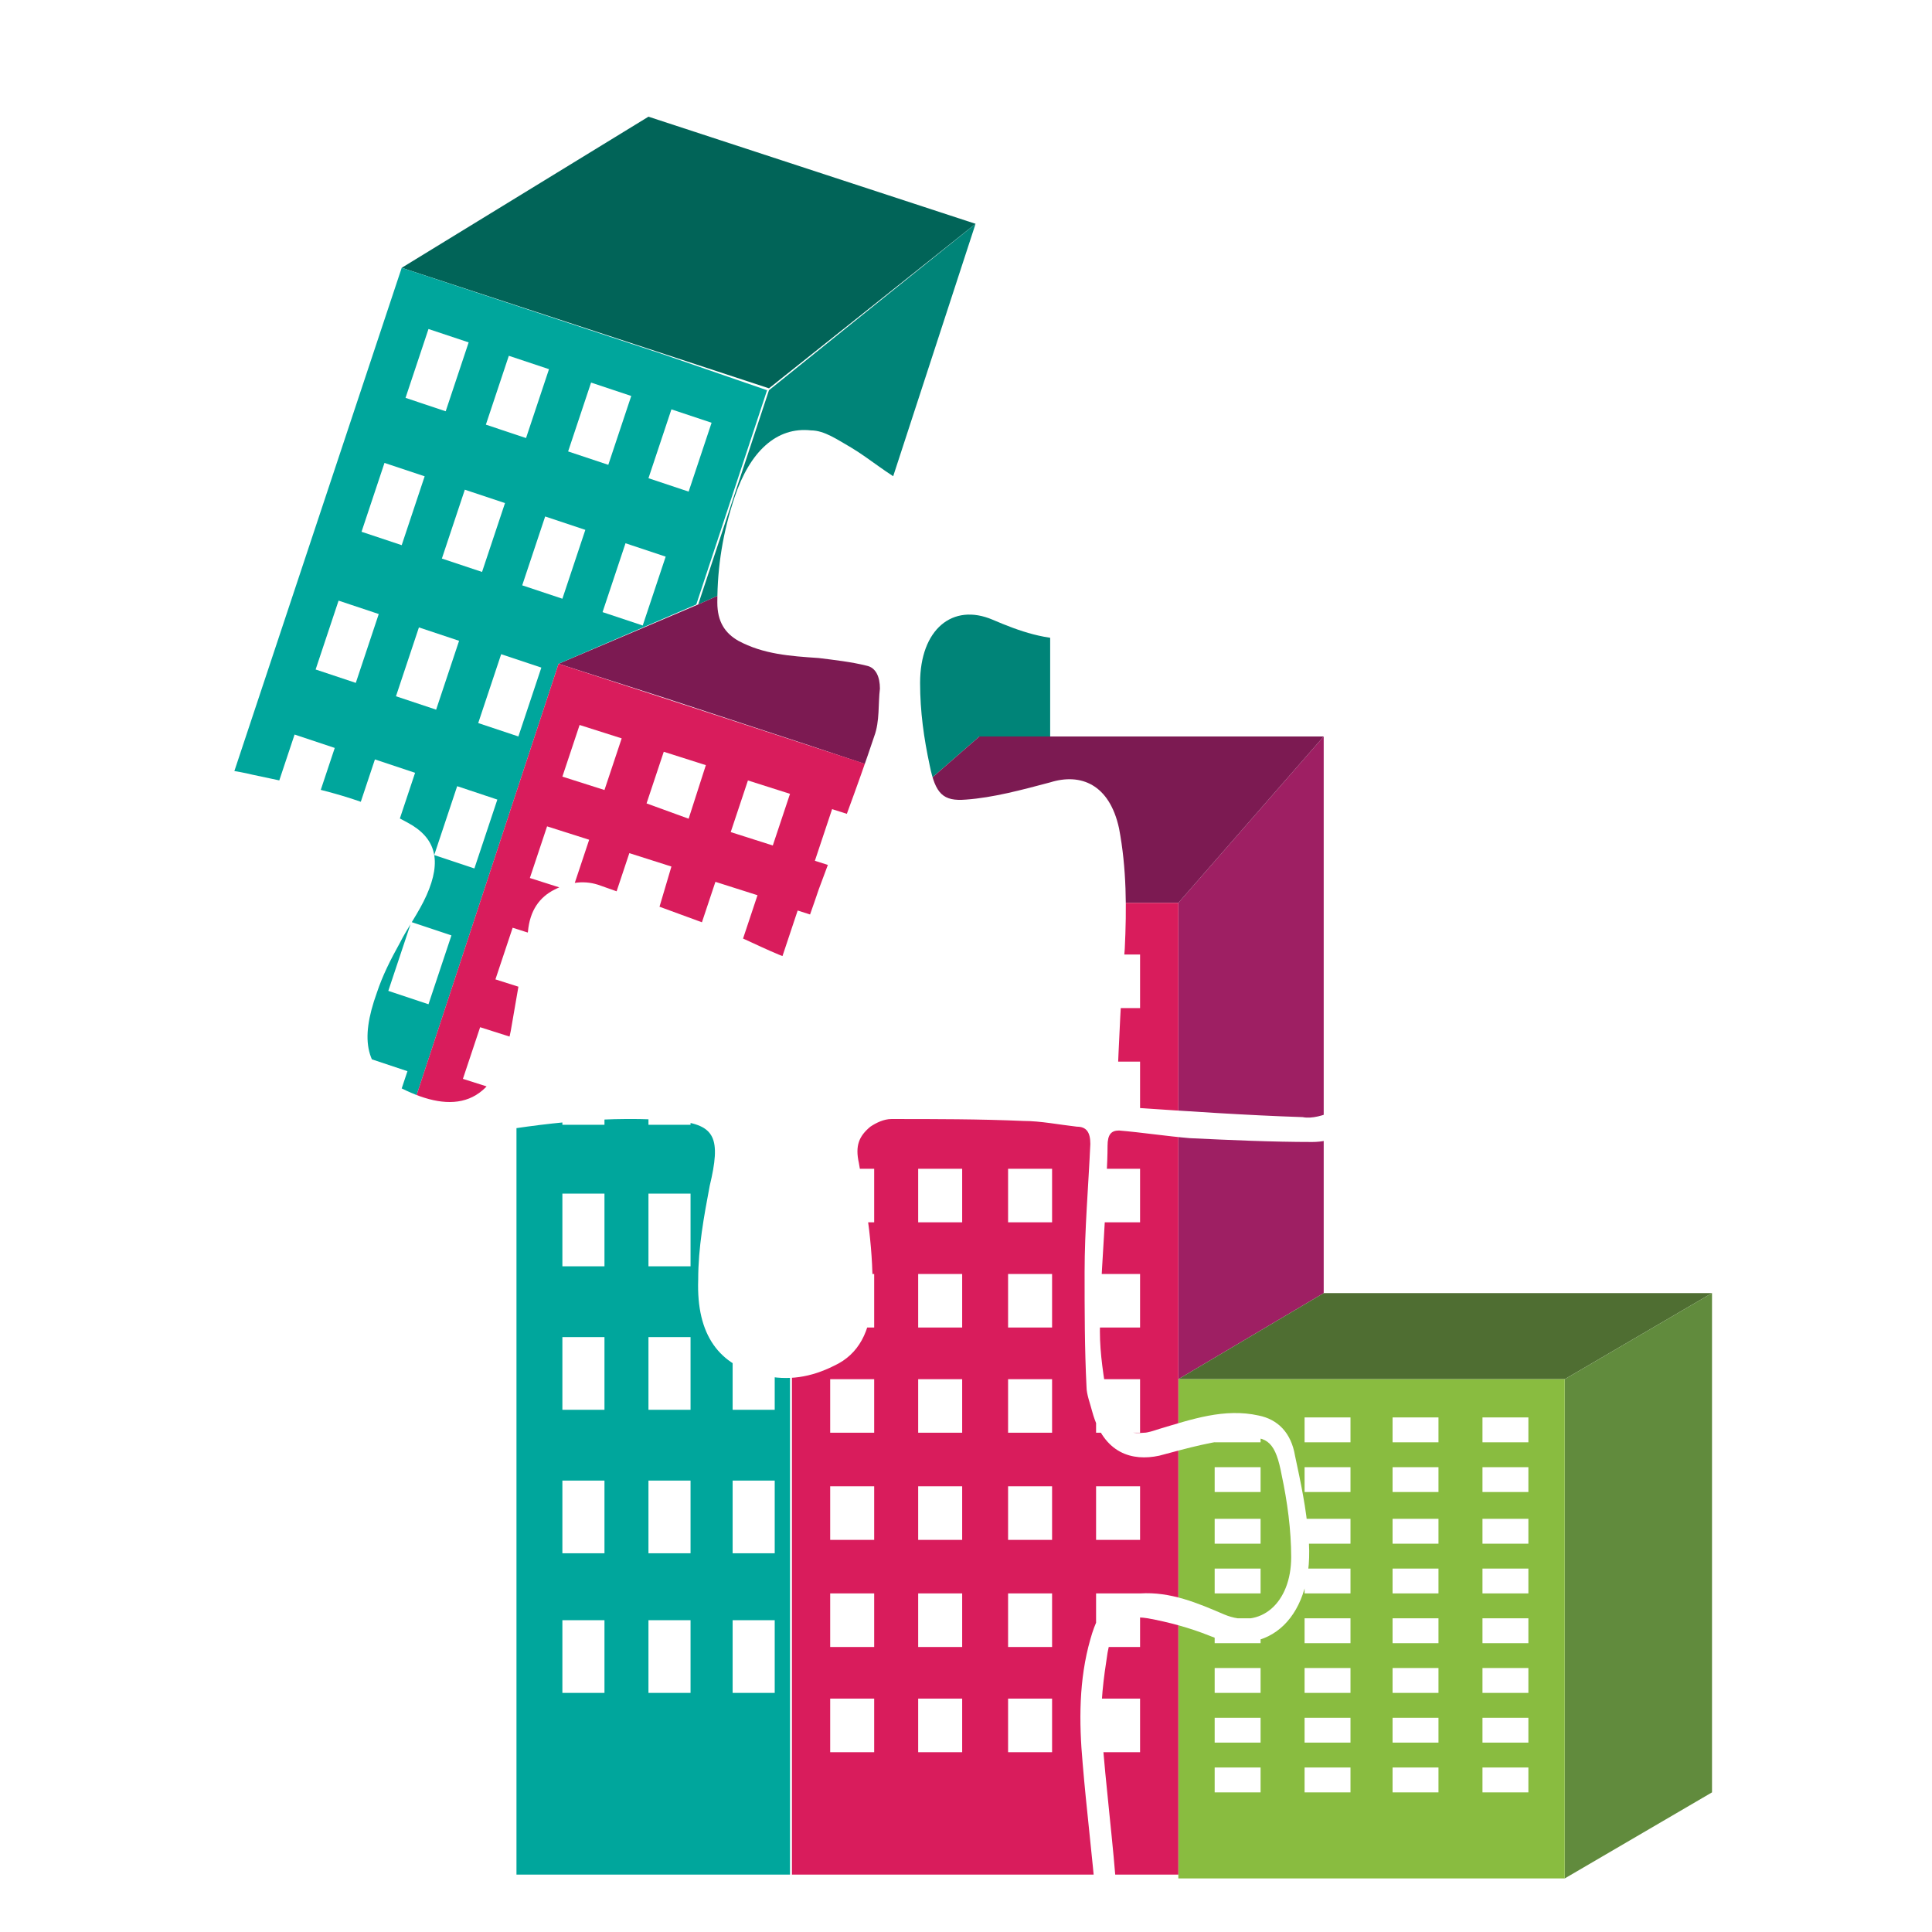 <?xml version="1.0" encoding="utf-8"?>
<!-- Generator: Adobe Illustrator 19.1.0, SVG Export Plug-In . SVG Version: 6.00 Build 0)  -->
<svg version="1.1" id="Capa_1" xmlns="http://www.w3.org/2000/svg" xmlns:xlink="http://www.w3.org/1999/xlink" x="0px" y="0px"
	 viewBox="0 0 101 101" style="enable-background:new 0 0 101 101;" xml:space="preserve">
<style type="text/css">
	.st0{fill:#FFFFFF;}
	.st1{fill:#F6921E;}
	.st2{fill:#00A69C;}
	.st3{opacity:0.8;}
	.st4{clip-path:url(#SVGID_2_);}
	.st5{fill:#016458;}
	.st6{fill:#231F20;}
	.st7{fill:#9E1F63;}
	.st8{fill:#4F6E32;}
	.st9{fill:#618B3D;}
	.st10{fill:#008478;}
	.st11{fill:#7C1A52;}
	.st12{fill:#89BC40;}
	.st13{fill:#D91C5C;}
	.st14{clip-path:url(#SVGID_4_);}
	.st15{clip-path:url(#SVGID_6_);}
	.st16{clip-path:url(#SVGID_8_);}
	.st17{clip-path:url(#SVGID_10_);}
	.st18{opacity:0.8;fill:#FFFFFF;}
	.st19{opacity:0.6;fill:#FFFFFF;}
	.st20{clip-path:url(#SVGID_12_);}
	.st21{clip-path:url(#SVGID_14_);}
	.st22{clip-path:url(#SVGID_16_);}
	.st23{fill:none;}
	.st24{opacity:0.7;fill:#FFFFFF;}
	.st25{fill-rule:evenodd;clip-rule:evenodd;fill:#FFFFFF;}
	.st26{fill:#F15A29;}
	.st27{fill:#FBB040;}
	.st28{fill:#B3CF50;}
	.st29{fill:#17977F;}
	.st30{fill:#38D9C3;}
	.st31{fill:#1BAFA5;}
	.st32{fill:#287DAA;}
	.st33{clip-path:url(#SVGID_18_);}
	.st34{fill:#443C86;}
	.st35{fill:#92278F;}
	.st36{fill:#DA1C5C;}
	.st37{fill:#662D91;}
	.st38{fill:#ED1C24;}
</style>
<g>
	<g>
		<defs>
			<path id="SVGID_1_" d="M38.3,5.6c4.9,1.6,9.8,3.2,14.7,4.8c0.9,0.3,0.8,0.3,0.6,1.4c-0.6,2.8-1.2,5.5-1.9,8.3
				c-0.4,1.4-1,2.7-1.6,4c-0.8,1.5-1.5,1.8-2.7,1.2c-1-0.5-1.9-1.3-2.9-1.9c-0.7-0.4-1.4-0.9-2.1-0.9c-1.8-0.2-3.2,1.1-4,3.5
				c-0.6,1.8-0.9,3.6-0.9,5.5c0,1,0.4,1.6,1.1,2c1.3,0.7,2.7,0.8,4.2,0.9c0.8,0.1,1.7,0.2,2.5,0.4c0.5,0.1,0.7,0.6,0.7,1.2
				c-0.1,0.8,0,1.7-0.3,2.5c-0.9,2.7-1.9,5.3-2.9,8c-0.3,0.9-0.6,1.7-0.9,2.6c-0.3,0.9-0.5,1.1-1.2,0.8c-1.2-0.5-2.3-1.1-3.5-1.5
				c-1.9-0.7-3.8-1.4-5.8-2.1c-0.8-0.3-1.6-0.2-2.4,0.2c-0.8,0.4-1.3,1.1-1.4,2.2c-0.3,1.7-0.6,3.5-0.9,5.2c-0.8,4.1-3.1,4.3-5.7,3
				c-1.9-1-2.2-2.5-1.3-5c0.3-0.9,0.7-1.7,1.2-2.6c0.4-0.8,1-1.6,1.4-2.5c0.8-1.8,0.5-3-1-3.8c-2.5-1.4-5.3-1.9-8.1-2.5
				c-0.8-0.2-1.7-0.3-2.5-0.4c-0.6-0.1-0.7-0.3-0.4-1c3.5-10.4,6.9-20.8,10.3-31.2c0.7-2.2,1.5-4.3,2.1-6.5c0.2-0.7,0.4-0.8,1-0.6
				C28.4,2.4,33.3,4,38.3,5.6C38.3,5.6,38.3,5.6,38.3,5.6z"/>
		</defs>
		<clipPath id="SVGID_2_">
			<use xlink:href="#SVGID_1_"  style="overflow:visible;"/>
		</clipPath>
		<g class="st4">
			<polygon class="st5" points="51,11.7 33.9,6.1 21,14 40.2,20.3 			"/>
			<path class="st6" d="M92.6,13.9c0,0.1,0,0.3-0.1,0.4L92.6,13.9L92.6,13.9z"/>
			<polygon class="st7" points="58.4,35.2 48.4,41 40.6,64.7 49.3,62.8 			"/>
			<polygon class="st8" points="49.3,62.8 40.6,64.7 47.9,67.1 59.8,71 68.5,69.2 			"/>
			<polygon class="st9" points="51.6,95.9 60.3,94 68.5,69.2 59.8,71 			"/>
			<polygon class="st10" points="44.8,30.7 51,11.7 40.2,20.4 36.5,31.6 41.2,29.5 			"/>
			<polygon class="st11" points="44.8,30.7 41.2,29.5 36.5,31.6 29.2,34.7 29.2,34.7 34.8,36.5 42.1,38.9 48.4,41 58.4,35.2 			"/>
			<path class="st12" d="M40.6,64.7L36.2,78l-1.8,5.4l-2,6.1l19.2,6.3L59.8,71L40.6,64.7z M37.9,86.6l-2.2-0.7l0.4-1.3l2.2,0.7
				L37.9,86.6z M38.7,84.1l-2.2-0.7l0.4-1.3l2.2,0.7L38.7,84.1z M39.6,81.6l-2.2-0.7l0.4-1.3l2.2,0.7L39.6,81.6z M40.4,79.1
				l-2.2-0.7l0.4-1.3l2.2,0.7L40.4,79.1z M41.2,76.7L39,75.9l0.4-1.3l2.2,0.7L41.2,76.7z M42,74.2l-2.2-0.7l0.4-1.3l2.2,0.7L42,74.2
				z M42.8,71.7L40.6,71l0.4-1.3l2.2,0.7L42.8,71.7z M43.6,69.2l-2.2-0.7l0.4-1.3l2.2,0.7L43.6,69.2z M42.3,88l-2.2-0.7l0.4-1.3
				l2.2,0.7L42.3,88z M43.2,85.6l-2.2-0.7l0.4-1.3l2.2,0.7L43.2,85.6z M44,83.1l-2.2-0.7l0.4-1.3l2.2,0.7L44,83.1z M44.8,80.6
				l-2.2-0.7l0.4-1.3l2.2,0.7L44.8,80.6z M45.6,78.1l-2.2-0.7l0.4-1.3l2.2,0.7L45.6,78.1z M46.4,75.7l-2.2-0.7l0.4-1.3l2.2,0.7
				L46.4,75.7z M47.3,73.2L45,72.4l0.4-1.3l2.2,0.7L47.3,73.2z M48.1,70.7l-2.2-0.7l0.4-1.3l2.2,0.7L48.1,70.7z M46.8,89.5l-2.2-0.7
				l0.4-1.3l2.2,0.7L46.8,89.5z M47.6,87.1l-2.2-0.7l0.4-1.3l2.2,0.7L47.6,87.1z M48.4,84.6l-2.2-0.7l0.4-1.3l2.2,0.7L48.4,84.6z
				 M49.2,82.1L47,81.3l0.4-1.3l2.2,0.7L49.2,82.1z M50.1,79.6l-2.2-0.7l0.4-1.3l2.2,0.7L50.1,79.6z M50.9,77.1l-2.2-0.7l0.4-1.3
				l2.2,0.7L50.9,77.1z M51.7,74.6l-2.2-0.7l0.4-1.3l2.2,0.7L51.7,74.6z M52.5,72.2l-2.2-0.7l0.4-1.3l2.2,0.7L52.5,72.2z M51.2,91
				L49,90.2l0.4-1.3l2.2,0.7L51.2,91z M52,88.5l-2.2-0.7l0.4-1.3l2.2,0.7L52,88.5z M52.8,86l-2.2-0.7L51,84l2.2,0.7L52.8,86z
				 M53.7,83.5l-2.2-0.7l0.4-1.3l2.2,0.7L53.7,83.5z M54.5,81l-2.2-0.7l0.4-1.3l2.2,0.7L54.5,81z M55.3,78.6l-2.2-0.7l0.4-1.3
				l2.2,0.7L55.3,78.6z M56.1,76.1l-2.2-0.7l0.4-1.3l2.2,0.7L56.1,76.1z M56.9,73.6l-2.2-0.7l0.4-1.3l2.2,0.7L56.9,73.6z"/>
			<path class="st2" d="M34.6,18.5L21,14L7.7,54l-8.1,24.5L13.3,83l8.1-24.6l7.8-23.7l0,0l7.2-3.1l3.7-11.2L34.6,18.5z M7,70.9
				l-2.1-0.7L6,66.6l2.1,0.7L7,70.9z M9.3,63.9l-2.1-0.7l1.2-3.6l2.1,0.7L9.3,63.9z M11.6,56.8l-2.1-0.7l1.2-3.6l2.1,0.7L11.6,56.8z
				 M14,49.7L11.8,49l1.2-3.6l2.1,0.7L14,49.7z M16.3,42.7l-2.1-0.7l1.2-3.6l2.1,0.7L16.3,42.7z M18.6,35.7L16.5,35l1.2-3.6l2.1,0.7
				L18.6,35.7z M21,28.5l-2.1-0.7l1.2-3.6l2.1,0.7L21,28.5z M23.3,21.5l-2.1-0.7l1.2-3.6l2.1,0.7L23.3,21.5z M11.2,72.3l-2.1-0.7
				l1.2-3.6l2.1,0.7L11.2,72.3z M13.5,65.3l-2.1-0.7l1.2-3.6l2.1,0.7L13.5,65.3z M15.9,58.2l-2.1-0.7l1.2-3.6l2.1,0.7L15.9,58.2z
				 M18.2,51.1l-2.1-0.7l1.2-3.6l2.1,0.7L18.2,51.1z M20.5,44l-2.1-0.7l1.2-3.6l2.1,0.7L20.5,44z M22.8,37.1l-2.1-0.7l1.2-3.6
				l2.1,0.7L22.8,37.1z M25.2,29.9l-2.1-0.7l1.2-3.6l2.1,0.7L25.2,29.9z M27.5,22.9l-2.1-0.7l1.2-3.6l2.1,0.7L27.5,22.9z M15.4,73.7
				L13.3,73l1.2-3.6l2.1,0.7L15.4,73.7z M17.7,66.7L15.6,66l1.2-3.6l2.1,0.7L17.7,66.7z M20.1,59.6L18,58.9l1.2-3.6l2.1,0.7
				L20.1,59.6z M22.4,52.5l-2.1-0.7l1.2-3.6l2.1,0.7L22.4,52.5z M24.8,45.4l-2.1-0.7l1.2-3.6l2.1,0.7L24.8,45.4z M27.1,38.5
				l-2.1-0.7l1.2-3.6l2.1,0.7L27.1,38.5z M29.4,31.3l-2.1-0.7l1.2-3.6l2.1,0.7L29.4,31.3z M31.8,24.3l-2.1-0.7l1.2-3.6l2.1,0.7
				L31.8,24.3z M33.6,32.7L31.5,32l1.2-3.6l2.1,0.7L33.6,32.7z M36,25.7L33.9,25l1.2-3.6l2.1,0.7L36,25.7z"/>
			<path class="st13" d="M29.2,34.7L13.3,83l19.2,6.3l16-48.3L29.2,34.7z M19.4,78.2l-2.2-0.7l0.9-2.7l2.2,0.7L19.4,78.2z M21.1,73
				l-2.2-0.7l0.9-2.7l2.2,0.7L21.1,73z M22.9,67.7L20.7,67l0.9-2.7l2.2,0.7L22.9,67.7z M24.6,62.4l-2.2-0.7l0.9-2.7l2.2,0.7
				L24.6,62.4z M26.4,57.1l-2.2-0.7l0.9-2.7l2.2,0.7L26.4,57.1z M28.1,51.9l-2.2-0.7l0.9-2.7l2.2,0.7L28.1,51.9z M29.9,46.6
				l-2.2-0.7l0.9-2.7l2.2,0.7L29.9,46.6z M31.6,41.3l-2.2-0.7l0.9-2.7l2.2,0.7L31.6,41.3z M23.8,79.7l-2.2-0.7l0.9-2.7l2.2,0.7
				L23.8,79.7z M25.5,74.5l-2.2-0.7l0.9-2.7l2.2,0.7L25.5,74.5z M27.3,69.1l-2.2-0.7l0.9-2.7l2.2,0.7L27.3,69.1z M29,63.9l-2.2-0.7
				l0.9-2.7l2.2,0.7L29,63.9z M30.8,58.6l-2.2-0.7l0.9-2.7l2.2,0.7L30.8,58.6z M32.5,53.4l-2.2-0.7l0.9-2.7l2.2,0.7L32.5,53.4z
				 M34.3,48L32,47.3l0.9-2.7l2.2,0.7L34.3,48z M36,42.8L33.8,42l0.9-2.7l2.2,0.7L36,42.8z M28.2,81.1L26,80.4l0.9-2.7l2.2,0.7
				L28.2,81.1z M29.9,75.9l-2.2-0.7l0.9-2.7l2.2,0.7L29.9,75.9z M31.7,70.6l-2.2-0.7l0.9-2.7l2.2,0.7L31.7,70.6z M33.4,65.3
				l-2.2-0.7l0.9-2.7l2.2,0.7L33.4,65.3z M35.2,60L33,59.3l0.9-2.7l2.2,0.7L35.2,60z M36.9,54.8l-2.2-0.7l0.9-2.7l2.2,0.7L36.9,54.8
				z M38.7,49.5l-2.2-0.7l0.9-2.7l2.2,0.7L38.7,49.5z M40.4,44.2l-2.2-0.7l0.9-2.7l2.2,0.7L40.4,44.2z M32.6,82.6l-2.2-0.7l0.9-2.7
				l2.2,0.7L32.6,82.6z M34.3,77.4l-2.2-0.7L33,74l2.2,0.7L34.3,77.4z M36.1,72l-2.2-0.7l0.9-2.7l2.2,0.7L36.1,72z M37.8,66.8
				L35.6,66l0.9-2.7l2.2,0.7L37.8,66.8z M39.6,61.5l-2.2-0.7l0.9-2.7l2.2,0.7L39.6,61.5z M41.3,56.3l-2.2-0.7l0.9-2.7l2.2,0.7
				L41.3,56.3z M43,51l-2.2-0.7l0.9-2.7l2.2,0.7L43,51z M44.8,45.7l-2.2-0.7l0.9-2.7l2.2,0.7L44.8,45.7z"/>
		</g>
	</g>
	<g>
		<defs>
			<path id="SVGID_3_" d="M40.9,100.4c-5.2,0-10.5,0-15.7,0c-0.5,0-0.8-0.2-0.8-0.9c0-13.1,0-26.1,0-39.2c0-0.6,0.1-0.9,0.6-1
				c3.4-0.6,6.9-1,10.4-0.7c2,0.2,2.3,0.9,1.7,3.4c-0.3,1.6-0.6,3.2-0.6,4.9c-0.1,2.9,1.1,4.5,3.4,5c1.3,0.3,2.5,0.1,3.7-0.5
				c1.3-0.6,1.9-1.8,2-3.5c0.1-2.4-0.3-4.8-0.7-7.1c-0.2-0.9,0-1.4,0.6-1.9c0.3-0.2,0.7-0.4,1.1-0.4c2.3,0,4.6,0,6.9,0.1
				c0.9,0,1.9,0.2,2.8,0.3c0.5,0,0.7,0.3,0.7,0.9c-0.1,2.2-0.3,4.5-0.3,6.7c0,2,0,4,0.1,6c0,0.4,0.2,0.9,0.3,1.3
				c0.6,2.2,2.1,2.6,3.5,2.3c1.5-0.4,2.9-0.8,4.4-0.9c1.3-0.2,1.7,0.3,2,1.9c0.3,1.4,0.5,2.9,0.5,4.3c0,2.4-1.6,3.8-3.5,3
				c-1.4-0.6-2.8-1.2-4.4-1.1c-1.4,0.1-2.1,0.6-2.6,2.4c-0.6,2.1-0.6,4.3-0.4,6.5c0.2,2.4,0.5,4.8,0.7,7.2c0.1,1,0,1-0.8,1
				C51.4,100.4,46.2,100.4,40.9,100.4z"/>
		</defs>
		<clipPath id="SVGID_4_">
			<use xlink:href="#SVGID_3_"  style="overflow:visible;"/>
		</clipPath>
		<g class="st14">
			<polygon class="st5" points="54.9,18.5 36.8,18.5 27,30.1 47.3,30.1 			"/>
			<path class="st6" d="M95,7.6c0,0.1,0,0.3,0,0.4L95,7.6L95,7.6z"/>
			<polygon class="st7" points="69.2,38.5 61.6,47.2 61.6,72.1 69.2,67.6 			"/>
			<polygon class="st8" points="69.2,67.6 61.6,72.1 69.2,72.1 81.8,72.1 89.5,67.6 			"/>
			<polygon class="st9" points="81.8,98.2 89.5,93.7 89.5,67.6 81.8,72.1 			"/>
			<polygon class="st10" points="54.9,38.5 54.9,18.5 47.3,30.1 47.3,41.9 51.2,38.5 			"/>
			<polygon class="st11" points="54.9,38.5 51.2,38.5 47.3,41.9 41.4,47.2 41.4,47.2 47.3,47.2 54.9,47.2 61.6,47.2 69.2,38.5 			
				"/>
			<path class="st12" d="M61.6,72.1v14v5.7v6.4h20.2V72.1H61.6z M65.9,93.7h-2.4v-1.3h2.4V93.7z M65.9,91.1h-2.4v-1.3h2.4V91.1z
				 M65.9,88.5h-2.4v-1.3h2.4V88.5z M65.9,85.9h-2.4v-1.3h2.4V85.9z M65.9,83.3h-2.4v-1.3h2.4V83.3z M65.9,80.7h-2.4v-1.3h2.4V80.7z
				 M65.9,78h-2.4v-1.3h2.4V78z M65.9,75.4h-2.4v-1.3h2.4V75.4z M70.6,93.7h-2.4v-1.3h2.4V93.7z M70.6,91.1h-2.4v-1.3h2.4V91.1z
				 M70.6,88.5h-2.4v-1.3h2.4V88.5z M70.6,85.9h-2.4v-1.3h2.4V85.9z M70.6,83.3h-2.4v-1.3h2.4V83.3z M70.6,80.7h-2.4v-1.3h2.4V80.7z
				 M70.6,78h-2.4v-1.3h2.4V78z M70.6,75.4h-2.4v-1.3h2.4V75.4z M75.2,93.7h-2.4v-1.3h2.4V93.7z M75.2,91.1h-2.4v-1.3h2.4V91.1z
				 M75.2,88.5h-2.4v-1.3h2.4V88.5z M75.2,85.9h-2.4v-1.3h2.4V85.9z M75.2,83.3h-2.4v-1.3h2.4V83.3z M75.2,80.7h-2.4v-1.3h2.4V80.7z
				 M75.2,78h-2.4v-1.3h2.4V78z M75.2,75.4h-2.4v-1.3h2.4V75.4z M79.9,93.7h-2.4v-1.3h2.4V93.7z M79.9,91.1h-2.4v-1.3h2.4V91.1z
				 M79.9,88.5h-2.4v-1.3h2.4V88.5z M79.9,85.9h-2.4v-1.3h2.4V85.9z M79.9,83.3h-2.4v-1.3h2.4V83.3z M79.9,80.7h-2.4v-1.3h2.4V80.7z
				 M79.9,78h-2.4v-1.3h2.4V78z M79.9,75.4h-2.4v-1.3h2.4V75.4z"/>
			<path class="st2" d="M41.4,30.1H27v42.2V98h14.3V72.1v-25h0l5.9-5.2V30.1H41.4z M31.6,88.5h-2.2v-3.8h2.2V88.5z M31.6,81.2h-2.2
				v-3.8h2.2V81.2z M31.6,73.7h-2.2v-3.8h2.2V73.7z M31.6,66.2h-2.2v-3.8h2.2V66.2z M31.6,58.8h-2.2V55h2.2V58.8z M31.6,51.4h-2.2
				v-3.8h2.2V51.4z M31.6,43.9h-2.2v-3.8h2.2V43.9z M31.6,36.5h-2.2v-3.8h2.2V36.5z M36.1,88.5h-2.2v-3.8h2.2V88.5z M36.1,81.2h-2.2
				v-3.8h2.2V81.2z M36.1,73.7h-2.2v-3.8h2.2V73.7z M36.1,66.2h-2.2v-3.8h2.2V66.2z M36.1,58.8h-2.2V55h2.2V58.8z M36.1,51.4h-2.2
				v-3.8h2.2V51.4z M36.1,43.9h-2.2v-3.8h2.2V43.9z M36.1,36.5h-2.2v-3.8h2.2V36.5z M40.5,88.5h-2.2v-3.8h2.2V88.5z M40.5,81.2h-2.2
				v-3.8h2.2V81.2z M40.5,73.7h-2.2v-3.8h2.2V73.7z M40.5,66.2h-2.2v-3.8h2.2V66.2z M40.5,58.8h-2.2V55h2.2V58.8z M40.5,51.4h-2.2
				v-3.8h2.2V51.4z M40.5,43.9h-2.2v-3.8h2.2V43.9z M40.5,36.5h-2.2v-3.8h2.2V36.5z M45,43.9h-2.2v-3.8H45V43.9z M45,36.5h-2.2v-3.8
				H45V36.5z"/>
			<path class="st13" d="M41.4,47.2V98h20.2V47.2H41.4z M45.7,91.6h-2.3v-2.8h2.3V91.6z M45.7,86.1h-2.3v-2.8h2.3V86.1z M45.7,80.5
				h-2.3v-2.8h2.3V80.5z M45.7,74.9h-2.3v-2.8h2.3V74.9z M45.7,69.4h-2.3v-2.8h2.3V69.4z M45.7,63.9h-2.3v-2.8h2.3V63.9z M45.7,58.3
				h-2.3v-2.8h2.3V58.3z M45.7,52.7h-2.3v-2.8h2.3V52.7z M50.3,91.6H48v-2.8h2.3V91.6z M50.3,86.1H48v-2.8h2.3V86.1z M50.3,80.5H48
				v-2.8h2.3V80.5z M50.3,74.9H48v-2.8h2.3V74.9z M50.3,69.4H48v-2.8h2.3V69.4z M50.3,63.9H48v-2.8h2.3V63.9z M50.3,58.3H48v-2.8
				h2.3V58.3z M50.3,52.7H48v-2.8h2.3V52.7z M55,91.6h-2.3v-2.8H55V91.6z M55,86.1h-2.3v-2.8H55V86.1z M55,80.5h-2.3v-2.8H55V80.5z
				 M55,74.9h-2.3v-2.8H55V74.9z M55,69.4h-2.3v-2.8H55V69.4z M55,63.9h-2.3v-2.8H55V63.9z M55,58.3h-2.3v-2.8H55V58.3z M55,52.7
				h-2.3v-2.8H55V52.7z M59.6,91.6h-2.3v-2.8h2.3V91.6z M59.6,86.1h-2.3v-2.8h2.3V86.1z M59.6,80.5h-2.3v-2.8h2.3V80.5z M59.6,74.9
				h-2.3v-2.8h2.3V74.9z M59.6,69.4h-2.3v-2.8h2.3V69.4z M59.6,63.9h-2.3v-2.8h2.3V63.9z M59.6,58.3h-2.3v-2.8h2.3V58.3z M59.6,52.7
				h-2.3v-2.8h2.3V52.7z"/>
		</g>
	</g>
	<g>
		<defs>
			<path id="SVGID_5_" d="M74.6,16.6c5.2,0,10.4,0,15.6,0c0.8,0,0.8,0,0.8,1c0,13,0,26,0,39c0,0.7-0.2,1-0.7,1
				c-3.3,0.5-6.6,0.9-10,0.7c-0.4,0-0.8-0.1-1.2-0.2c-0.8-0.2-1.1-0.9-1-1.9c0.2-1.2,0.6-2.3,0.7-3.5c0.1-1.4,0.1-2.9-0.1-4.4
				c-0.1-1.3-0.8-2.2-1.8-2.7c-2-1.1-4-0.9-5.8,0.4c-0.9,0.6-1.2,1.7-1.3,3c-0.1,2.5,0.3,4.9,0.7,7.2c0.2,1,0,1.6-0.8,1.9
				c-0.5,0.2-1.1,0.4-1.6,0.3c-3-0.1-5.9-0.3-8.9-0.5c-0.6,0-0.8-0.3-0.8-1.1c0.1-2.4,0.2-4.8,0.4-7.2c0.1-2.1,0.1-4.2-0.3-6.3
				c-0.5-2.3-2-2.9-3.6-2.4c-1.5,0.4-3,0.8-4.4,0.9c-1.2,0.1-1.6-0.3-1.9-1.8c-0.3-1.4-0.5-2.8-0.5-4.3c0-2.8,1.7-4.2,3.8-3.3
				c1.4,0.6,2.8,1.1,4.4,1c1.2-0.1,1.8-0.6,2.2-2.1c0.6-2,0.7-4.1,0.5-6.2c-0.2-2.2-0.5-4.5-0.7-6.7c-0.2-2-0.2-2,1.4-2
				C64.6,16.6,69.6,16.6,74.6,16.6z"/>
		</defs>
		<clipPath id="SVGID_6_">
			<use xlink:href="#SVGID_5_"  style="overflow:visible;"/>
		</clipPath>
		<g class="st15">
			<polygon class="st5" points="54.9,18.5 36.8,18.5 27,30.1 47.3,30.1 			"/>
			<path class="st6" d="M95,7.6c0,0.1,0,0.3,0,0.4L95,7.6L95,7.6z"/>
			<polygon class="st7" points="69.2,38.5 61.6,47.2 61.6,72.1 69.2,67.6 			"/>
			<polygon class="st8" points="69.2,67.6 61.6,72.1 69.2,72.1 81.8,72.1 89.5,67.6 			"/>
			<polygon class="st9" points="81.8,98.2 89.5,93.7 89.5,67.6 81.8,72.1 			"/>
			<polygon class="st10" points="54.9,38.5 54.9,18.5 47.3,30.1 47.3,41.9 51.2,38.5 			"/>
			<polygon class="st11" points="54.9,38.5 51.2,38.5 47.3,41.9 41.4,47.2 41.4,47.2 47.3,47.2 54.9,47.2 61.6,47.2 69.2,38.5 			
				"/>
			<path class="st12" d="M61.6,72.1v14v5.7v6.4h20.2V72.1H61.6z M65.9,93.7h-2.4v-1.3h2.4V93.7z M65.9,91.1h-2.4v-1.3h2.4V91.1z
				 M65.9,88.5h-2.4v-1.3h2.4V88.5z M65.9,85.9h-2.4v-1.3h2.4V85.9z M65.9,83.3h-2.4v-1.3h2.4V83.3z M65.9,80.7h-2.4v-1.3h2.4V80.7z
				 M65.9,78h-2.4v-1.3h2.4V78z M65.9,75.4h-2.4v-1.3h2.4V75.4z M70.6,93.7h-2.4v-1.3h2.4V93.7z M70.6,91.1h-2.4v-1.3h2.4V91.1z
				 M70.6,88.5h-2.4v-1.3h2.4V88.5z M70.6,85.9h-2.4v-1.3h2.4V85.9z M70.6,83.3h-2.4v-1.3h2.4V83.3z M70.6,80.7h-2.4v-1.3h2.4V80.7z
				 M70.6,78h-2.4v-1.3h2.4V78z M70.6,75.4h-2.4v-1.3h2.4V75.4z M75.2,93.7h-2.4v-1.3h2.4V93.7z M75.2,91.1h-2.4v-1.3h2.4V91.1z
				 M75.2,88.5h-2.4v-1.3h2.4V88.5z M75.2,85.9h-2.4v-1.3h2.4V85.9z M75.2,83.3h-2.4v-1.3h2.4V83.3z M75.2,80.7h-2.4v-1.3h2.4V80.7z
				 M75.2,78h-2.4v-1.3h2.4V78z M75.2,75.4h-2.4v-1.3h2.4V75.4z M79.9,93.7h-2.4v-1.3h2.4V93.7z M79.9,91.1h-2.4v-1.3h2.4V91.1z
				 M79.9,88.5h-2.4v-1.3h2.4V88.5z M79.9,85.9h-2.4v-1.3h2.4V85.9z M79.9,83.3h-2.4v-1.3h2.4V83.3z M79.9,80.7h-2.4v-1.3h2.4V80.7z
				 M79.9,78h-2.4v-1.3h2.4V78z M79.9,75.4h-2.4v-1.3h2.4V75.4z"/>
			<path class="st2" d="M41.4,30.1H27v42.2V98h14.3V72.1v-25h0l5.9-5.2V30.1H41.4z M31.6,88.5h-2.2v-3.8h2.2V88.5z M31.6,81.2h-2.2
				v-3.8h2.2V81.2z M31.6,73.7h-2.2v-3.8h2.2V73.7z M31.6,66.2h-2.2v-3.8h2.2V66.2z M31.6,58.8h-2.2V55h2.2V58.8z M31.6,51.4h-2.2
				v-3.8h2.2V51.4z M31.6,43.9h-2.2v-3.8h2.2V43.9z M31.6,36.5h-2.2v-3.8h2.2V36.5z M36.1,88.5h-2.2v-3.8h2.2V88.5z M36.1,81.2h-2.2
				v-3.8h2.2V81.2z M36.1,73.7h-2.2v-3.8h2.2V73.7z M36.1,66.2h-2.2v-3.8h2.2V66.2z M36.1,58.8h-2.2V55h2.2V58.8z M36.1,51.4h-2.2
				v-3.8h2.2V51.4z M36.1,43.9h-2.2v-3.8h2.2V43.9z M36.1,36.5h-2.2v-3.8h2.2V36.5z M40.5,88.5h-2.2v-3.8h2.2V88.5z M40.5,81.2h-2.2
				v-3.8h2.2V81.2z M40.5,73.7h-2.2v-3.8h2.2V73.7z M40.5,66.2h-2.2v-3.8h2.2V66.2z M40.5,58.8h-2.2V55h2.2V58.8z M40.5,51.4h-2.2
				v-3.8h2.2V51.4z M40.5,43.9h-2.2v-3.8h2.2V43.9z M40.5,36.5h-2.2v-3.8h2.2V36.5z M45,43.9h-2.2v-3.8H45V43.9z M45,36.5h-2.2v-3.8
				H45V36.5z"/>
			<path class="st13" d="M41.4,47.2V98h20.2V47.2H41.4z M45.7,91.6h-2.3v-2.8h2.3V91.6z M45.7,86.1h-2.3v-2.8h2.3V86.1z M45.7,80.5
				h-2.3v-2.8h2.3V80.5z M45.7,74.9h-2.3v-2.8h2.3V74.9z M45.7,69.4h-2.3v-2.8h2.3V69.4z M45.7,63.9h-2.3v-2.8h2.3V63.9z M45.7,58.3
				h-2.3v-2.8h2.3V58.3z M45.7,52.7h-2.3v-2.8h2.3V52.7z M50.3,91.6H48v-2.8h2.3V91.6z M50.3,86.1H48v-2.8h2.3V86.1z M50.3,80.5H48
				v-2.8h2.3V80.5z M50.3,74.9H48v-2.8h2.3V74.9z M50.3,69.4H48v-2.8h2.3V69.4z M50.3,63.9H48v-2.8h2.3V63.9z M50.3,58.3H48v-2.8
				h2.3V58.3z M50.3,52.7H48v-2.8h2.3V52.7z M55,91.6h-2.3v-2.8H55V91.6z M55,86.1h-2.3v-2.8H55V86.1z M55,80.5h-2.3v-2.8H55V80.5z
				 M55,74.9h-2.3v-2.8H55V74.9z M55,69.4h-2.3v-2.8H55V69.4z M55,63.9h-2.3v-2.8H55V63.9z M55,58.3h-2.3v-2.8H55V58.3z M55,52.7
				h-2.3v-2.8H55V52.7z M59.6,91.6h-2.3v-2.8h2.3V91.6z M59.6,86.1h-2.3v-2.8h2.3V86.1z M59.6,80.5h-2.3v-2.8h2.3V80.5z M59.6,74.9
				h-2.3v-2.8h2.3V74.9z M59.6,69.4h-2.3v-2.8h2.3V69.4z M59.6,63.9h-2.3v-2.8h2.3V63.9z M59.6,58.3h-2.3v-2.8h2.3V58.3z M59.6,52.7
				h-2.3v-2.8h2.3V52.7z"/>
		</g>
	</g>
	<g>
		<defs>
			<path id="SVGID_7_" d="M74.8,100.2c-5.2,0-10.4,0-15.6,0c-0.5,0-0.7-0.2-0.8-0.9c-0.2-3-0.6-5.9-0.8-8.8
				c-0.1-1.4,0.1-2.8,0.3-4.1c0.3-1.6,0.8-2,2.1-1.8c1.1,0.2,2.2,0.5,3.2,0.9c3.1,1.3,5.6-1,5.2-5.2c-0.1-1.4-0.4-2.8-0.7-4.2
				c-0.2-1.2-0.9-1.9-1.9-2.1c-1.8-0.4-3.5,0.2-5.2,0.7c-0.3,0.1-0.6,0.2-0.8,0.2c-1.1,0.1-1.6-0.3-1.9-1.7
				c-0.2-1.2-0.4-2.4-0.4-3.6c0-2.2,0.2-4.4,0.3-6.6c0-1,0.1-2.1,0.1-3.1c0-0.6,0.2-0.8,0.6-0.8c1.2,0.1,2.5,0.3,3.7,0.4
				c2.1,0.1,4.3,0.2,6.4,0.2c1,0,1.9-0.4,2.6-1.3c0.4-0.6,0.6-1.3,0.5-2.1c-0.3-1.7-0.5-3.5-0.8-5.3c0-0.1,0-0.2,0-0.3
				c-0.1-3.3,0.2-3.9,2.9-4.5c1-0.2,2,0.1,2.9,0.7c0.7,0.4,1,1.2,1.2,2.2c0.3,2-0.1,3.9-0.5,5.8c0,0.1-0.1,0.2-0.1,0.4
				c-0.6,2.5,0.2,3.9,2.2,4.2c2.9,0.5,5.7,0.1,8.5-0.2c0.8-0.1,1.6-0.2,2.5-0.4c0.4-0.1,0.5,0.1,0.5,0.5c0,0.1,0,0.3,0,0.4
				c0,13.1,0,26.2,0,39.4c0,1,0,1-0.8,1C85.1,100.2,80,100.2,74.8,100.2z"/>
		</defs>
		<clipPath id="SVGID_8_">
			<use xlink:href="#SVGID_7_"  style="overflow:visible;"/>
		</clipPath>
		<g class="st16">
			<polygon class="st5" points="54.9,18.5 36.8,18.5 27,30.1 47.3,30.1 			"/>
			<path class="st6" d="M95,7.6c0,0.1,0,0.3,0,0.4L95,7.6L95,7.6z"/>
			<polygon class="st7" points="69.2,38.5 61.6,47.2 61.6,72.1 69.2,67.6 			"/>
			<polygon class="st8" points="69.2,67.6 61.6,72.1 69.2,72.1 81.8,72.1 89.5,67.6 			"/>
			<polygon class="st9" points="81.8,98.2 89.5,93.7 89.5,67.6 81.8,72.1 			"/>
			<polygon class="st10" points="54.9,38.5 54.9,18.5 47.3,30.1 47.3,41.9 51.2,38.5 			"/>
			<polygon class="st11" points="54.9,38.5 51.2,38.5 47.3,41.9 41.4,47.2 41.4,47.2 47.3,47.2 54.9,47.2 61.6,47.2 69.2,38.5 			
				"/>
			<path class="st12" d="M61.6,72.1v14v5.7v6.4h20.2V72.1H61.6z M65.9,93.7h-2.4v-1.3h2.4V93.7z M65.9,91.1h-2.4v-1.3h2.4V91.1z
				 M65.9,88.5h-2.4v-1.3h2.4V88.5z M65.9,85.9h-2.4v-1.3h2.4V85.9z M65.9,83.3h-2.4v-1.3h2.4V83.3z M65.9,80.7h-2.4v-1.3h2.4V80.7z
				 M65.9,78h-2.4v-1.3h2.4V78z M65.9,75.4h-2.4v-1.3h2.4V75.4z M70.6,93.7h-2.4v-1.3h2.4V93.7z M70.6,91.1h-2.4v-1.3h2.4V91.1z
				 M70.6,88.5h-2.4v-1.3h2.4V88.5z M70.6,85.9h-2.4v-1.3h2.4V85.9z M70.6,83.3h-2.4v-1.3h2.4V83.3z M70.6,80.7h-2.4v-1.3h2.4V80.7z
				 M70.6,78h-2.4v-1.3h2.4V78z M70.6,75.4h-2.4v-1.3h2.4V75.4z M75.2,93.7h-2.4v-1.3h2.4V93.7z M75.2,91.1h-2.4v-1.3h2.4V91.1z
				 M75.2,88.5h-2.4v-1.3h2.4V88.5z M75.2,85.9h-2.4v-1.3h2.4V85.9z M75.2,83.3h-2.4v-1.3h2.4V83.3z M75.2,80.7h-2.4v-1.3h2.4V80.7z
				 M75.2,78h-2.4v-1.3h2.4V78z M75.2,75.4h-2.4v-1.3h2.4V75.4z M79.9,93.7h-2.4v-1.3h2.4V93.7z M79.9,91.1h-2.4v-1.3h2.4V91.1z
				 M79.9,88.5h-2.4v-1.3h2.4V88.5z M79.9,85.9h-2.4v-1.3h2.4V85.9z M79.9,83.3h-2.4v-1.3h2.4V83.3z M79.9,80.7h-2.4v-1.3h2.4V80.7z
				 M79.9,78h-2.4v-1.3h2.4V78z M79.9,75.4h-2.4v-1.3h2.4V75.4z"/>
			<path class="st2" d="M41.4,30.1H27v42.2V98h14.3V72.1v-25h0l5.9-5.2V30.1H41.4z M31.6,88.5h-2.2v-3.8h2.2V88.5z M31.6,81.2h-2.2
				v-3.8h2.2V81.2z M31.6,73.7h-2.2v-3.8h2.2V73.7z M31.6,66.2h-2.2v-3.8h2.2V66.2z M31.6,58.8h-2.2V55h2.2V58.8z M31.6,51.4h-2.2
				v-3.8h2.2V51.4z M31.6,43.9h-2.2v-3.8h2.2V43.9z M31.6,36.5h-2.2v-3.8h2.2V36.5z M36.1,88.5h-2.2v-3.8h2.2V88.5z M36.1,81.2h-2.2
				v-3.8h2.2V81.2z M36.1,73.7h-2.2v-3.8h2.2V73.7z M36.1,66.2h-2.2v-3.8h2.2V66.2z M36.1,58.8h-2.2V55h2.2V58.8z M36.1,51.4h-2.2
				v-3.8h2.2V51.4z M36.1,43.9h-2.2v-3.8h2.2V43.9z M36.1,36.5h-2.2v-3.8h2.2V36.5z M40.5,88.5h-2.2v-3.8h2.2V88.5z M40.5,81.2h-2.2
				v-3.8h2.2V81.2z M40.5,73.7h-2.2v-3.8h2.2V73.7z M40.5,66.2h-2.2v-3.8h2.2V66.2z M40.5,58.8h-2.2V55h2.2V58.8z M40.5,51.4h-2.2
				v-3.8h2.2V51.4z M40.5,43.9h-2.2v-3.8h2.2V43.9z M40.5,36.5h-2.2v-3.8h2.2V36.5z M45,43.9h-2.2v-3.8H45V43.9z M45,36.5h-2.2v-3.8
				H45V36.5z"/>
			<path class="st13" d="M41.4,47.2V98h20.2V47.2H41.4z M45.7,91.6h-2.3v-2.8h2.3V91.6z M45.7,86.1h-2.3v-2.8h2.3V86.1z M45.7,80.5
				h-2.3v-2.8h2.3V80.5z M45.7,74.9h-2.3v-2.8h2.3V74.9z M45.7,69.4h-2.3v-2.8h2.3V69.4z M45.7,63.9h-2.3v-2.8h2.3V63.9z M45.7,58.3
				h-2.3v-2.8h2.3V58.3z M45.7,52.7h-2.3v-2.8h2.3V52.7z M50.3,91.6H48v-2.8h2.3V91.6z M50.3,86.1H48v-2.8h2.3V86.1z M50.3,80.5H48
				v-2.8h2.3V80.5z M50.3,74.9H48v-2.8h2.3V74.9z M50.3,69.4H48v-2.8h2.3V69.4z M50.3,63.9H48v-2.8h2.3V63.9z M50.3,58.3H48v-2.8
				h2.3V58.3z M50.3,52.7H48v-2.8h2.3V52.7z M55,91.6h-2.3v-2.8H55V91.6z M55,86.1h-2.3v-2.8H55V86.1z M55,80.5h-2.3v-2.8H55V80.5z
				 M55,74.9h-2.3v-2.8H55V74.9z M55,69.4h-2.3v-2.8H55V69.4z M55,63.9h-2.3v-2.8H55V63.9z M55,58.3h-2.3v-2.8H55V58.3z M55,52.7
				h-2.3v-2.8H55V52.7z M59.6,91.6h-2.3v-2.8h2.3V91.6z M59.6,86.1h-2.3v-2.8h2.3V86.1z M59.6,80.5h-2.3v-2.8h2.3V80.5z M59.6,74.9
				h-2.3v-2.8h2.3V74.9z M59.6,69.4h-2.3v-2.8h2.3V69.4z M59.6,63.9h-2.3v-2.8h2.3V63.9z M59.6,58.3h-2.3v-2.8h2.3V58.3z M59.6,52.7
				h-2.3v-2.8h2.3V52.7z"/>
		</g>
	</g>
</g>
</svg>
